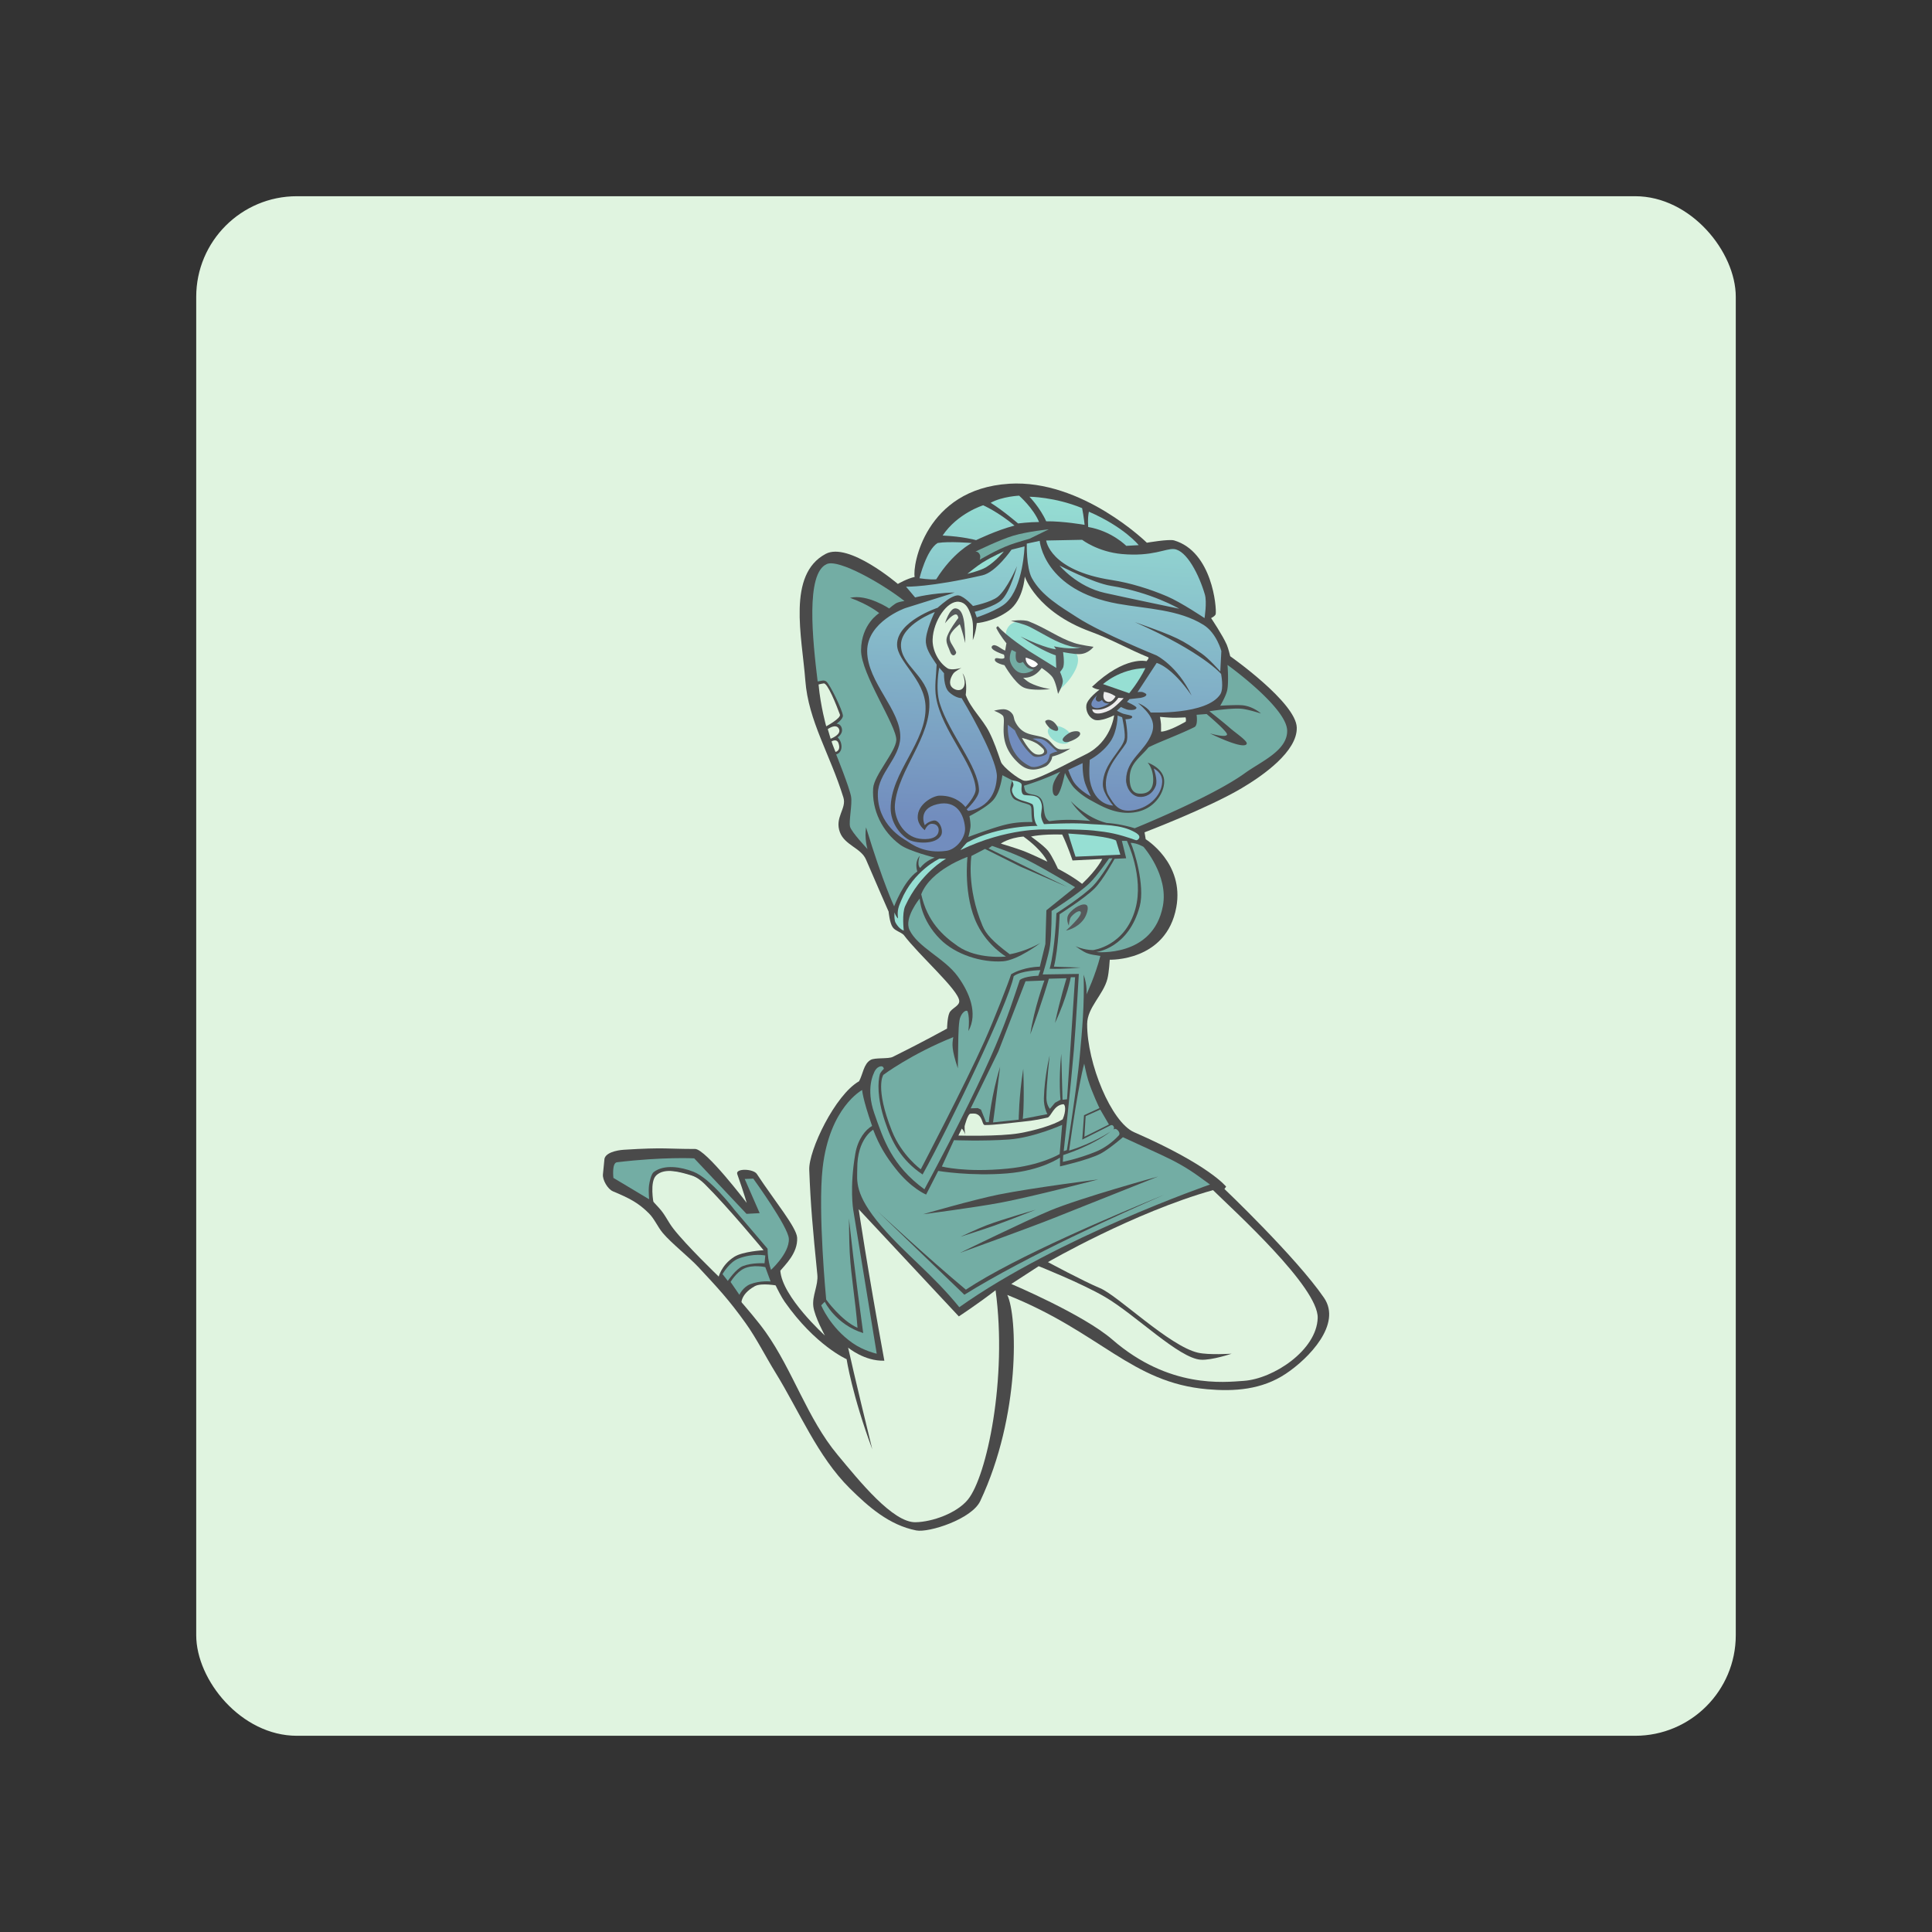 <svg xmlns="http://www.w3.org/2000/svg" width="192" height="192"><rect width="100%" height="100%" fill="#333333" stroke="none"/><defs><linearGradient id="a" x1="87.039" x2="86.707" y1="13.851" y2="21.101" gradientTransform="translate(-281.52 -13.442) scale(4.527)" gradientUnits="userSpaceOnUse"><stop offset="0" style="stop-color:#96dfd3"/><stop offset="1" style="stop-color:#728dbe"/></linearGradient></defs><rect width="153" height="153" x="19.5" y="19.5" rx="10" style="fill:#e0f4e0;stroke-width:4"/><path d="M100.28 48.076c-8.343.52-9.625 8.173-9.38 9.257-.803.184-1.672.698-1.672.698s-4.897-4.197-7.17-2.988c-3.862 2.053-2.355 8.229-2.025 12.59.305 4.022 2.446 7.298 3.784 11.626.342 1.105-.904 1.974-.345 3.457.483 1.28 2.1 1.558 2.59 2.705.992 2.318 2.247 5.172 2.247 5.172s.099 1.118.406 1.556c.254.362.76.456 1.088.752 1.533 2.047 5.427 5.435 5.526 6.56.045.517-.773.728-.982 1.203-.21.48-.23 1.556-.23 1.556s-2.557 1.411-5.393 2.811c-.447.222-1.768.054-2.201.301-.701.4-.76 1.416-1.15 2.122-2.375 1.348-5.025 6.87-4.95 8.806.132 3.48.34 5.784.804 10.415.106 1.058-.533 2.11-.398 3.165.13 1.025 1.15 2.883 1.15 2.883s-4.259-3.844-4.43-6.446c.47-.573 1.754-1.756 1.67-3.28-.055-1.026-2.266-3.68-4.004-6.33-.348-.53-2.156-.58-1.946.016.694 1.965.938 2.856.938 2.856s-4.072-5.364-5.137-5.358c-2.657.012-2.973-.18-7.065.08-.721.045-1.947.302-1.945 1.025l-.141 1.414c-.056.557.475 1.473.99 1.69 1.67.7 2.527 1.143 3.572 2.183.566.563.874 1.352 1.388 1.963.856 1.016 2.622 2.404 3.528 3.377 1.955 2.1 3.032 3.247 4.703 5.579 1.062 1.481 2.005 3.356 2.962 4.907 2.367 3.835 4.187 8.342 7.391 11.512 1.854 1.833 3.911 3.653 6.605 4.182 1.25.245 5.51-1.122 6.357-2.918 4.014-8.518 3.702-18.394 2.687-20.486 9.292 3.712 12.312 8.71 19.875 9.372 2.667.234 5.401.065 7.816-1.547 2.286-1.526 5.578-4.93 3.784-7.542-2.767-4.029-9.893-10.813-9.893-10.813l.168-.23s-1.636-2.132-9.142-5.41c-2.267-.99-4.69-6.852-4.669-10.76.01-1.644 1.618-2.903 2.016-4.5.158-.634.23-1.884.23-1.884s5.621.195 6.613-5.208c.809-4.405-3.041-6.763-3.041-6.763l-.115-.69s6.282-2.389 9.654-4.385c2.177-1.289 5.542-3.678 5.473-6.03-.072-2.487-6.613-7.082-6.613-7.082s-.185-.782-.345-1.15c-.409-.937-1.556-2.643-1.556-2.643s.43-.205.46-.407c.097-.639-.337-6.193-4.138-7.312-.514-.151-2.705.23-2.705.23s-6.435-6.315-13.695-5.862zm14.995 23.164s.86.08 1.29.088c.42.008 1.256-.036 1.256-.036s.077.217.018.425c-1.858 1.06-2.458.99-2.458.99s.013-.493 0-.725c-.015-.268-.106-.743-.106-.743z" style="fill:#4a4a4a;stroke-width:4.527"/><path d="M60.96 117.06s-.175-1.493.354-1.556c4.613-.552 7.674-.39 7.674-.39l5.199 5.517 1.308-.07-1.485-3.395.849-.036s3.482 4.793 3.536 5.976c.07 1.51-1.945 3.254-1.945 3.254s-7.801-4.696-11.706-7.038c-1.26-.756-3.784-2.263-3.784-2.263z" style="fill:#73ada4;stroke-width:4.527"/><path d="M64.78 119.27s-.073-1.303 0-1.75c.076-.472.774-1.257 1.25-1.226 2.46.159 3.721.745 4.702 1.926 3.282 3.95 5.25 5.383 5.401 6.101.134.633.317 2.037.317 2.037s.887 2.092 1.534 3.015c3.035 4.331 6.151 5.701 6.151 5.701s.549 3.585 2.551 8.953c-1.702-6.927-2.4-10.103-2.4-10.103s1.62 1.368 3.6 1.3c-1.746-9.515-2.55-15.054-2.55-15.054l9.952 10.653s1.874-1.226 3.651-2.6c1.193 8.782-.876 18.511-2.75 20.805-1.104 1.352-3.535 2.219-5.202 2.25-2.257.045-5.567-4.075-7.752-6.701-3.016-3.624-4.425-8.357-7.152-12.204-1.417-1.997-4.752-5.602-4.752-5.602s-3.087-2.969-4.4-4.65c-.573-.734-.803-1.383-1.43-2.069l-.721-.783z" style="fill:#e0f4e0;stroke-width:4.527"/><path d="M71.38 127.02s.248-1.27 1.6-2.126c.838-.53 2.901-.65 2.901-.65s-3.579-4.336-5.851-6.577c-.37-.363-.805-.7-1.3-.85-1.118-.337-2.634-.805-3.502-.024-.691.622-.275 2.776-.275 2.776l-.425-.225s-.105-.915-.031-1.52c.041-.337.208-1.153.481-1.356 1.05-.78 2.706-.499 3.926-.024 1.727.67 4.076 3.776 4.076 3.776s1.539 1.804 3.301 3.876c.01 1.43.425 2.3.425 2.3l.575 1.376s-1.612-.319-2.275.05c-1.526.85-1.326 1.85-1.326 1.85z" style="fill:#4a4a4a;stroke-width:4.527"/><path d="m71.804 126.62.525.675s.807-1.207 1.5-1.475c.932-.36 2.151-.275 2.151-.275l.075-.776s-1.157-.259-2.65.3c-.926.347-1.601 1.55-1.601 1.55z" style="fill:#73ada4;stroke-width:4.527"/><path d="m72.604 127.4.875 1.275s.35-.765 1.076-1.05c.98-.385 2.025-.275 2.025-.275l-.525-1.425s-1.237-.284-2.126.15c-.774.377-1.325 1.325-1.325 1.325z" style="fill:#73ada4;stroke-width:4.527"/><path d="m100.5 127.6 2.723-1.768s4.228 1.679 6.571 3.045c3.058 1.781 7.371 6.126 9.553 6.251 1.09.063 3.051-.6 3.051-.6s-2.262.151-3.351-.1c-2.834-.654-7.963-5.675-9.703-6.402-1.703-.711-5.201-2.6-5.201-2.6s8.555-4.95 16.405-7.153c2.07 2.034 10.495 9.653 10.403 12.704-.097 3.216-4.407 6.051-7.352 6.252-1.96.133-7.41.791-13.054-4.101-2.888-2.504-10.044-5.528-10.044-5.528z" style="fill:#e0f4e0;stroke-width:4.527"/><path d="m87.128 134.53-2.334-14.288s-.379-2.236.212-5.623c.247-1.414 1.02-2.377 1.662-2.723-.96-2.745-.99-3.572-.99-3.572s-3.243 1.709-3.926 7.745c-.49 4.336.354 13.085.354 13.085s1.496 2.088 3.112 2.8c-.202-2.732-.632-4.964-.773-7.489-.063-1.106-.075-3.374-.075-3.374s.272 2.5.424 3.748c.31 2.55.633 5.065.99 7.64-2.735-.852-3.82-3.113-3.82-3.113l-.353.354s.865 2.171 3.112 3.748c1.127.79 2.405 1.061 2.405 1.061z" style="fill:#73ada4;stroke-width:4.527"/><path d="M86.776 112.27s-1.597.896-1.583 3.864c.006 1.176-.362 2.502 2.423 5.755 2.369 2.767 5.045 4.727 7.718 8.02 9.785-6.947 24.915-12.192 24.915-12.192l-1.122-.814c-1.215-.88-2.37-1.512-3.731-2.14l-3.802-1.75s-1.424 1.234-2.255 1.653c-1.247.63-3.996 1.247-3.996 1.247v-.875s-1.835 1.295-5.252 1.573c-3.65.298-6.852-.247-6.852-.247l-1.202 2.352s-1.517-.624-3.05-2.6c-.923-1.17-1.611-2.263-2.21-3.846zm28.319 4.65s-7.266 2.886-10.371 4.13c-2.4.96-9.336 3.465-9.336 3.465s6.614-3.235 8.982-4.217c3.097-1.284 10.724-3.378 10.724-3.378zm-5.95.292s-6.422 1.687-9.708 2.308c-2.54.48-7.701 1.149-7.701 1.149s4.993-1.447 7.506-1.954c3.286-.662 9.903-1.503 9.903-1.503zm6.533 1.53c-4.23 1.855-13.532 6.012-19.84 9.928-3.274-3.143-8.691-8.364-8.691-8.364s4.978 4.643 8.841 7.86c4.997-3.317 15.214-7.588 19.69-9.424zm-12.74 1.476s-2.758 1.094-4.155 1.592c-1.1.391-3.325 1.096-3.325 1.096s1.726-.814 2.617-1.15c1.591-.599 4.863-1.538 4.863-1.538z" style="fill:#73ada4;stroke-width:4.527"/><path d="M91.868 118.19c7.377-13.74 8.28-17.276 9.478-20.795.487-.398 1.839-.424 1.839-.424l.205-.557s-1.947.028-2.651.6c-.513 2.703-6.457 15.036-9.053 19.706-2.155-1.45-3.068-3.247-3.75-5.301-.79-2.376-.69-3.923-.5-4.651.056-.22.4-.55.4-.55s-.03-.285-.3-.25c-.506.063-.7.7-.7.7s-.81 1.5.047 3.957c.921 2.646 1.748 5.204 4.985 7.565zM94.804 113.31l-1.202 2.617s2.312.616 6.507.212c3.352-.323 5.199-1.45 5.199-1.45l.247-2.9s-2.82 1.27-5.27 1.45c-2.592.19-5.481.07-5.481.07zM105.66 114.79l-.035.672s1.477-.282 3.236-.99c.855-.345 1.676-.93 2.334-1.645.17-.184-.08-.56-.318-.636-.075-.024-.23.053-.23.053s.14-.13 0-.336c-.118-.173-.292-.07-.292-.07l-2.803 1.414.177-2.423 1.538-.707s-.737-1.519-1.131-2.794c-.165-.533-.39-1.627-.39-1.627s-.562 1.884-1.502 8.647c.587-.17 2.476-.824 4.12-1.892-1.892 1.46-4.704 2.334-4.704 2.334z" style="fill:#73ada4;stroke-width:4.527"/><path d="m107.89 110.92-.124 2.051 2.44-1.22-.866-1.485zM105.71 114.4l.318-.106s.987-6.173 1.273-9.284c.25-2.708.473-5.096.39-8.151.385 1.119.282 1.963.282 1.963s.888-1.887 1.38-3.82c-.548-.1-.919-.114-1.344-.283-.41-.162-1.132-.69-1.132-.69s.776.378 1.75.39c0 0 3.183-.38 4.209-4.103.88-3.194-.849-6.754-.849-6.754h-.495l.425 1.733-1.15.053s-1.147 2.099-1.98 2.935c-.991.995-3.484 2.57-3.484 2.57s-.11 3.466-.566 5.21c.905.044 2.653.089 2.653.089s-1.731.178-3.077.123c.545-1.987.672-5.516.672-5.516s2.6-1.647 3.66-2.741c.772-.796 1.91-2.723 1.91-2.723l-.336.016s-1.193 1.733-1.945 2.458c-1.12 1.08-3.767 2.758-3.767 2.758s.011 2.322-.159 3.466c-.144.968-.725 2.847-.725 2.847l3.59-.053s-.286 5.048-.495 7.568c-.278 3.353-1.008 10.044-1.008 10.044z" style="fill:#73ada4;stroke-width:4.527"/><path d="M87.784 106.82s-.866 1.246.85 5.566c.972 2.445 2.872 3.816 2.872 3.816s4.397-8.405 6.33-12.733c.975-2.179 2.385-5.813 2.652-6.652 1.301-.757 2.85-.75 2.85-.75l.55-2.25.1-3.352 2.852-2.3s-3.184-1.93-4.852-2.751c-1.425-.702-3.4-1.35-3.4-1.35l-.35.25 7.852 3.85-4.702-2.05-3.5-1.75-1.35.7s-.515 3.072 1.097 6.923c.347.83.974 1.537 2.712 2.846 1.64-.293 3.042-1.117 3.042-1.117s-2.25 1.718-3.724 1.818c-2.132.144-4.698-.675-6.214-2.18-1.975-1.961-2.05-4.063-2.05-4.063s-1.587 1.927-1.016 3.124c.821 1.722 3.453 2.798 4.764 4.576 1.195 1.621 2.062 3.73 1.088 5.477.167-1.503-.1-2-.1-2-.304-.13-.713.43-.786.933-.134.93-.108 1.851-.164 4.768-.619-1.89-.578-2.384-.45-3.1-4.192 1.681-6.952 3.75-6.952 3.75z" style="fill:#73ada4;stroke-width:4.527"/><path d="M99.968 95.06s-1.754-1.011-2.83-3.147c-1.448-2.878-.99-6.755-.99-6.755s-3.647 1.258-4.597 3.713c.598 2.7 2.107 4.095 3.643 5.163 1.917 1.334 4.774 1.026 4.774 1.026z" style="fill:#73ada4;stroke-width:4"/><path d="m95.58 112.16-.336.69s4.06.112 6.048-.23c1.488-.257 3.385-.795 4.314-1.38.373-.859.264-1.522.053-1.503-.96.09-1.211 1.256-1.556 1.327-.585.119-1.109.276-2.617.424-1.19.117-2.69.324-3.607.318-.29-.002-.194-.733-.725-1.043-.211-.123-.366-.101-.708-.088-.277.012-.583 1.238-.583 1.238s-.018.34.053.83c-.136-.423-.336-.583-.336-.583z" style="fill:#e0f4e0;stroke-width:4.527"/><path d="M98.264 111.52s.254-2.681 1.125-5.502c-.443 3.68-.7 5.527-.7 5.527l2.55-.275s.013-2.285.451-5.052c.131 3.658-.05 4.976-.05 4.976l2.45-.475s-.378-.655-.35-1.6c.069-2.223.576-4.227.576-4.227s-.321 2.792-.325 4.202c-.002.737.35 1.1.35 1.1l.5-.6.55-.3s-.2-1.867.075-4.577c.076 2.668.125 4.577.125 4.577l.45-.05.8-12.128h-.425s-.363 1.99-1.575 4.551c.508-2.393 1.15-4.451 1.15-4.451l-1.755.048s-.569 2.037-1.846 5.529c.358-2.525 1.4-5.352 1.4-5.352l-1.875.075-2.7 6.977-2.751 5.652.7-.024.325.15.5 1.25z" style="fill:#73ada4;stroke-width:4"/><path d="M88.896 90.676s-.06.725.106 1.026c.365.662.813.778.813.778s-.198-1.7.142-2.44c1.528-3.327 4.067-4.704 4.067-4.704h-.672s-2.577 1.213-3.784 4.137c-.233.565-.443.97-.318 1.804-.23-.184-.354-.601-.354-.601z" style="fill:#96dfd3;stroke-width:4.527"/><path d="M108.94 94.612s3.214-.357 4.326-4.551c.544-2.051-.566-5.628-.9-6.302.64.012 1.276.4 1.276.4s2.5 2.825 1.925 5.877c-.974 5.167-6.627 4.577-6.627 4.577z" style="fill:#73ada4;stroke-width:4.527"/><path d="M102.46 83.136s1.015-.261 3.1-.2c.564 1.157 1.026 2.576 1.026 2.576l2.951-.15s-.429.974-2 2.475c-1.006-.794-2.401-1.5-2.401-1.5s-.554-1.248-.976-1.776c-.424-.53-1.7-1.425-1.7-1.425z" style="fill:#e0f4e0;stroke-width:4.527"/><path d="M106.16 82.836c.204.737.725 2.3.725 2.3l4.451-.2-.425-1.4s-.512-.443-4.75-.7z" style="fill:#96dfd3;stroke-width:4.527"/><path d="M101.71 83.136c1.988 1.44 2.376 2.5 2.376 2.5s-1.533-.742-2.326-1.05c-.752-.291-2.3-.75-2.3-.75s.765-.573 2.25-.7z" style="fill:#e0f4e0;stroke-width:4.527"/><path d="M95.44 84.484s.66-.8.707-.778c3.098-1.686 6.967-1.627 6.967-1.627s-.3-.259-.354-1.025c-.023-.345.012-1.042-.194-1.15-.688-.358-1.512-.32-1.857-.937-.345-.618.067-.714 0-1.061-.024-.125-.141-.354-.141-.354s.718.064.92.319c.073.093.035.353.035.353s-.085.703.265.778c.35.076.98-.012 1.361.266.205.149.324.44.372.69.087.453-.127.837-.036 1.29.068.333.266.654.266.654s2.81-.15 4.208-.036c1.634.135 3.42.036 4.845.849.19.108.445.279.425.495-.014.15-.212.333-.354.283-1.826-.644-2.67-.79-4.208-.955-1.465-.158-4.775-.106-4.775-.106s-3.806-.184-8.452 2.051z" style="fill:#96dfd3;stroke-width:4.527"/><path d="M88.86 90.072s.946-2.528 2.299-3.466c-.305-1.055.247-1.556.247-1.556s-.323.882.036 1.203c.6-.762 1.45-1.026 1.45-1.026s-2.536-.621-3.43-1.273c-1.775-1.292-2.834-3.434-2.689-5.623.086-1.283 2.246-3.634 2.3-4.775.064-1.404-3.524-6.586-3.502-8.947.024-2.606 1.804-3.678 1.804-3.678s-.974-.83-2.9-1.521c1.717-.4 3.89 1.06 3.89 1.06s.486-.431.778-.565c.231-.106.742-.177.742-.177-2.21-1.735-6.524-4.185-7.71-3.678-2.135.913-1.416 7.547-.919 11.67.412-.049.595-.172.85 0 .355.241 1.623 2.863 1.661 3.395.025.346-.636.814-.636.814s.415-.032.53.46c.132.563-.424.884-.424.884s.36.3.389.848c.039.739-.53.85-.53.85s1.333 3.307 1.485 4.208c.127.753-.238 2.407-.106 2.97.122.524 1.733 2.228 1.733 2.228s-.317-1.056-.142-2.157c1.73 5.662 2.794 7.851 2.794 7.851z" style="fill:#73ada4;stroke-width:4.527"/><path d="M81.348 68.024c.197 2.177.76 4.156.76 4.156s1.495-.806 1.362-1.167c-.364-.99-1.236-3.167-1.61-3.095-.133.024-.312.042-.512.106zM82.264 72.46l.283.955s1.142-.416.813-1.008c-.3-.54-1.096.053-1.096.053zM83.028 74.724s.572-.085.3-.866c-.174-.502-.689-.177-.689-.177.095.324.259.694.389 1.043z" style="fill:#e0f4e0;stroke-width:4.527"/><path d="M96.236 83.176s2.468-.937 3.749-1.238c1.147-.27 2.126-.245 2.617-.247-.208-1.143.067-1.572-.372-1.733-.672-.247-.497-.106-1.326-.478-.304-.137-.484-.587-.513-.92-.031-.364.213-1.007.213-1.007l-.99-.513s-.175 1.593-.885 2.44c-.623.745-2.387 1.627-2.387 1.627s.13.654.106 1.026c-.021.34-.212 1.043-.212 1.043zM101.76 78.084s.053.344.125.5c.263.572 1.3.135 1.676 1 .222.513.13.943.3 1.476.07.22.216.448.425.55 1.371-.205 2.68-.145 4.076-.024-1.271-.855-1.95-1.976-1.95-1.976s1.522 1.676 3.575 2.176c1.43.088 2.776.525 2.776.525s7.645-3.085 10.953-5.476c1.61-1.164 4.236-2.24 4.201-4.227-.04-2.301-5.927-6.526-5.927-6.526s.138 1.74-.036 2.531c-.134.605-.689 1.52-.689 1.52s1.402-.089 2.101-.05c1.118.061 1.95.825 1.95.825s-1.3-.422-1.975-.475c-1.05-.083-3.15.25-3.15.25s1.383 1.084 2.041 1.665c.574.506 1.804 1.312 1.66 1.586-.326.612-3.652-1.05-3.652-1.05s1.565.458 1.7.125c.107-.262-2.025-2.05-2.025-2.05l-1 .074s.159 1.04-.212 1.224c-1.588.785-3.49 1.465-4.56 2.01-.791.977-1.842 1.56-1.874 2.971-.013.623.073 1.57.92 1.627 1.214.082 1.427-.762 1.415-1.432-.021-1.118-.554-1.647-.554-1.647s1.482.492 1.632 1.664c.138 1.074-.767 2.887-2.79 3.254-1.93.351-3.485-.629-4.517-1.184a6.812 6.812 0 0 1-1.605-1.203c-.415-.42-.937-1.503-.937-1.503s-.445 2.27-.884 2.28c-.373.009-.381-.714-.3-1.078.132-.6.724-1.326.724-1.326a27.264 27.264 0 0 1-3.613 1.395z" style="fill:#73ada4;stroke-width:4.527"/><path d="M101.28 49.26s-1.681.073-2.83.707c1.225.76 2.724 2.052 2.724 2.052s1.16-.144 2.086-.142c-.571-1.385-1.98-2.617-1.98-2.617zm1.026.106s1.062 1.092 1.662 2.44c1.667-.024 3.82.354 3.82.354s-.077-.794-.248-1.662c-2.741-1.126-5.234-1.132-5.234-1.132zm-4.598.849s-2.54.781-4.032 3.006c2.047.093 3.325.46 3.325.46s2.013-.98 3.82-1.45c-1.638-1.371-3.113-2.016-3.113-2.016zm10.504.636c-.063.341-.117.692-.07 1.521 2.354.407 3.783 1.874 3.783 1.874l1.238-.07s-1.442-1.805-4.951-3.325zm-.672 2.794-3.572.071s.352 2.982 6.507 3.926c1.829.28 3.817.898 5.517 1.626 1.392.596 3.714 2.158 3.714 2.158s.252-1.587.035-2.334c-.559-1.925-1.802-4.411-3.077-4.527-.818-.075-2.126.768-5.163.495-2.406-.216-3.961-1.415-3.961-1.415zm-4.217.106-1.282.274s-.06 2.389.504 3.422c.955 1.75 2.85 2.845 4.527 3.925 2.438 1.572 7.85 3.758 7.85 3.758s2.1 1.039 3.502 3.996c-2.015-2.923-3.475-3.244-3.475-3.244l-1.9 2.9s.357-.067.548.016c.113.05.349.134.327.256-.038.213-.575.3-.575.3l-1.105.124-.248.274s.962.426.946.584c-.021.218-.437.245-.76.212-.28-.028-.787-.291-.787-.291l-.398.37s.407.233.628.302c.306.095.873.152.893.291.04.273-.672.257-.672.257s.386 1.846.044 2.413c-.594.963-1.912 2.237-1.989 3.864-.015.318.008.887.283 1.326.532.851.918 1.572 2.166 1.477 1.693-.13 3.072-1.42 3.148-2.83.051-.955-.84-1.352-.84-1.352s.417 1.143.203 1.715c-.306.818-1.026 1.19-1.706 1.096-.752-.103-1.264-.947-1.247-1.706.045-2.04 1.86-2.771 2.546-4.57.439-1.152-.163-2.014-1.352-3.042.963.4 1.246.937 1.246.937s5.579.256 6.923-1.804c.37-.565.08-2.024.08-2.024s-1.769-2.137-8.576-5.155c4.354 1.54 4.63 1.743 6.648 3.13.705.484 1.848 1.777 1.848 1.777l.106-2.025s-.466-1.792-1.777-2.608c-2.478-1.542-5.632-1.58-8.505-2.095-7.382-1.326-7.772-6.251-7.772-6.251zm-8.02.142c-.705-.024-1.55-.028-2.121.07-1.121.684-1.804 3.502-1.804 3.502s.967.163 1.662.106c1.679-2.689 3.537-3.607 3.537-3.607s-.567-.046-1.273-.071zm6.517.406-1.3.328s-1.538 2.237-2.882 2.546c-5.208 1.198-7.595 1.132-7.595 1.132l.902 1.07s1.551-.428 3.925-.496c-.873.306-1.353.438-2.033.655-.956.304-2.874.901-2.874.901s-3.792 1.34-3.784 4.28c.01 3.106 3.375 5.84 3.29 8.593-.064 2.035-2.192 3.557-2.229 5.553-.058 3.112 2.526 4.488 2.865 4.703.369.235 1.681 1.32 3.96.99.972-.14 1.916-1.32 1.84-2.298-.1-1.273-.814-2.792-2.759-2.334-2.021.476-1.238 2.086-1.238 2.086s.262-.339.85-.46c.595-.122 1.029.963.777 1.45-.517 1.003-2.641.824-3.306.407-.894-.56-1.707-1.738-1.716-3.059-.024-3.586 3.623-6.602 3.466-10.185-.118-2.704-2.835-4.404-2.829-6.118.008-2.308 4.032-3.643 4.032-3.643s.871-.795 1.397-1.043c.222-.106.475-.226.716-.177.57.115 1.397 1.043 1.397 1.043s1.793-.363 2.475-.92c.925-.753 1.901-3.032 1.901-3.032s-.638 2.474-1.503 3.333c-.697.693-2.696 1.194-2.696 1.194l.203.557s2.127-.705 2.917-1.45c1.71-1.612 1.83-5.606 1.83-5.606zm3.474 1.901s1.72 2.103 4.5 2.723c2.463.55 7.401 1.574 7.401 1.574s-2.759-1.63-6.772-2.272c-1.815-.29-5.128-2.025-5.128-2.025zm-12.396 4.624s-3.29 1.228-3.36 3.219c-.071 2.081 2.646 3.104 2.812 5.57.246 3.641-3.09 6.838-3.413 10.309-.13 1.397.84 3.201 2.44 3.43.69.098 1.88.068 1.91-.849.01-.308-.186-.634-.672-.636-.476-.003-.707.636-.707.636s-.696-.489-.707-1.273c-.019-1.35 1.547-2.142 2.157-2.157 1.77-.044 2.582 1.131 2.582 1.131s1.062-1.113 1.025-1.803c-.13-2.452-3.37-5.78-3.934-9.071-.184-1.073.01-2.212.053-3.28-.429-.667-.994-1.381-1.07-2.184-.099-1.052.884-3.042.884-3.042zm.442 5.526s-.412 2.056.053 3.555c.936 3.014 3.858 6.256 3.9 8.629.013.753-1.23 1.9-1.23 1.9l.15.151s2.698-.155 2.856-3.377c.07-1.414-2.113-5.515-3.5-7.825-.466-.008-.976-.333-1.274-.627-.537-.53-.477-1.848-.477-1.848zm17.727 4.757s-.004 1.494-.672 2.52c-.796 1.224-2.095 1.883-2.095 1.883s-.113 1.408.018 2.096c.468 2.464 2.307 2.449 2.307 2.449s-1.01-1.172-1.025-2.052c-.036-2.128 2.087-3.555 2.175-4.694.05-.667-.257-2.025-.257-2.025zm-3.474 4.73-1.433.672s.315.88.584 1.256c.599.835 1.662 1.379 1.662 1.379s-.525-1.036-.654-1.592c-.203-.87-.16-1.715-.16-1.715z" style="fill:url(#a);stroke-width:4.527"/><path d="M96.136 57.028s.961-.787 1.488-1.113c1.055-.652 2.138-1.113 2.138-1.113s-.818 1-1.776 1.576c-.56.337-1.85.65-1.85.65z" style="fill:#96dfd3;stroke-width:4.527"/><path d="M96.944 54.812s.3-.028.442.336c.078.198-.018.477-.018.477s1.703-1.013 3.06-1.503c.62-.224 1.892-.583 1.892-.583l1.91-.937s-2.088.208-3.537.636c-1.3.384-3.749 1.574-3.749 1.574z" style="fill:#73ada4;stroke-width:4.527"/><path d="M106.22 91.984s.035-.617.212-.849c.222-.289.784-.733.955-.53.29.344-1.45 1.874-1.45 1.874s1.103-.18 1.786-1.15c.27-.383.516-1.142.283-1.36-.32-.301-1.324.21-1.786.866-.353.5 0 1.149 0 1.149z" style="fill:#56595b;stroke-width:4.527"/><path d="M99.472 75.716c.167.485 1.8 1.785 2.334 1.874.94.158 4.099-1.65 6.083-2.617 2.561-1.248 2.83-3.89 2.83-3.89s-1.385.714-2.017.425c-.513-.235-.811-.855-.742-1.415.082-.673 1.308-1.556 1.308-1.556s-.485-.054-.743-.283c3.285-3.124 5.411-2.546 5.411-2.546s.31-.336.177-.39c-1.96-.795-3.67-1.795-5.73-2.546-5.41-1.972-6.542-5.481-6.542-5.481s-.112 2.305-1.591 3.395c-1.531 1.128-3.183 1.238-3.183 1.238s-.058.826-.389 1.697c.049-1.694.027-1.898-.247-2.652-.217-.594-.495-1.09-1.132-1.167-1.17-.141-2.557 1.912-2.617 3.748-.035 1.066.586 2.291 1.485 2.865.388.247 1.38-.036 1.38-.036s-.645.317-.814.566c-.292.43-.484 1.022-.106 1.379.276.261.754.372 1.026.106.48-.472 0-1.52 0-1.52s.524.556.318 2.157c.506 1.36 1.676 2.383 2.334 3.678.482.948.821 1.964 1.167 2.97z" style="fill:#e0f4e0;stroke-width:4.527"/><path d="M104.18 72.46c-.197.394.25.927.619 1.167.495.322 1.217.466 1.556-.016.326-.464-.12-.966-.619-1.238-.503-.274-1.3-.423-1.556.089z" style="fill:#96dfd3;stroke-width:4.527"/><path d="M103.91 71.628c.23-.154.47-.09.707.053.224.134.658.667.513.884-.134.202-.701-.087-.866-.265-.192-.207-.49-.581-.354-.672zM105.64 73.612c-.176-.226.384-.633.672-.796.246-.139.879-.251 1.008 0 .13.252-.262.524-.513.655-.336.174-.926.45-1.167.141zM98.788 70.632s.687.251.9.525c.318.636-.587 2.493 1.276 4.427.732.76 1.481 1.246 2.95.575.309-.141.652-.649.65-.976 1.028-.248 1.801-.8 1.801-.8s-.787.173-1.15.05c-.494-.167-.742-.758-1.2-1-.676-.357-1.503-.315-2.176-.675-.473-.253-.8-.684-1-1.15-.07-.162-.085-.47-.226-.65a1.122 1.122 0 0 0-.675-.45c-.374-.094-1.15.124-1.15.124z" style="fill:#56595b;stroke-width:4.527"/><path d="M102.61 73.408s.654-.063.95.05c.61.233.831.707 1.526 1.225-.462.085-.75.276-.75.276s-.11.62-.35.8c-.406.303-1.144.618-1.601.4-2.497-1.19-2.226-4.126-2.226-4.126l.7.55s.595 1.527 1.751 2.5c.384.324 1.333.003 1.426-.2.143-.315-.237-.673-.476-.924-.252-.266-.95-.55-.95-.55z" style="fill:#728dbe;stroke-width:4.527"/><path d="M101.56 73.332s.69 1.325 1.325 1.6c.253.11.718.092.85-.15.156-.284-.257-.534-.5-.75-.451-.403-1.675-.7-1.675-.7z" style="fill:#e0f4e0;stroke-width:4.527"/><path d="M100.59 64.128s-1.02-.748-.45-1.726c.463-.794 1.45-.625 1.45-.625l4.677 2.226 1.375.25-.775.6s.597.498 0 1.726a5.963 5.963 0 0 1-1.7 2.05l-.4-1.85-3.427-1.876z" style="fill:#96dfd3;stroke-width:4.527"/><path d="M103.52 66.38s.833.546 1.1.95c.315.475.525 1.626.525 1.626s.456-.788.476-1.226c.014-.33-.275-.95-.275-.95s.27-.31.325-.5c.135-.473-.025-1.476-.025-1.476s1.054.22 1.65.2c.885-.028 1.376-.725 1.376-.725s-1.288-.172-1.9-.375c-1.587-.524-2.728-1.435-4.527-2.15-.55-.22-1.776-.05-1.776-.05s1.291.3 1.876.6c1.465.75 2.604 1.548 4.05 1.925.365.095.77.15 1.126.075-1.038.333-2.776-.075-2.776-.075l.2.3s-1.016-.066-3.525-1.275c2.186 1.484 3.5 1.875 3.5 1.875l.05 1.25-2.7-1.675s-2.292-1.499-3.076-2.45c-.053-.064-.212.101-.175.175.39.773 1 1.5 1 1.5s-.064.3-.125.725c-.345-.092-.999-.777-1.3-.45-.348.377 1.175.85 1.175.85s.099.26.025.35c-.322.192-.862-.18-.926.126-.075.362.95.575.95.575s1.015 1.768 1.876 2.2c.8.401 2.676.176 2.676.176s-1.1-.147-2.026-.626c-.31-.16-.666-.508-.666-.508s.399.074.967-.192c.524-.246.875-.775.875-.775z" style="fill:#56595b;stroke-width:4.527"/><path d="M101.94 65.352s-.112.549.547.902c.389.208.664-.249.664-.249s-.155-.216-.447-.362c-.35-.175-.764-.291-.764-.291z" style="fill:#fff;stroke-width:4.527"/><path d="M101.66 65.776s.247.42.495.584c.159.104.584.194.584.194s-.693.53-1.415.283c-.508-.174-.978-.877-.973-1.415a1.92 1.92 0 0 1 .195-.831l.424.212s-.125.72.124.973c.192.195.418.088.566 0z" style="fill:#73ada4;stroke-width:4.527"/><path d="M109.06 69.056s-.953.85-.45 1.2c.562.392 1.621-.345 1.621-.345s-.275.02-.493-.093c-.116-.06-.228-.262-.228-.262s-.251.27-.475.125c-.327-.211.025-.625.025-.625z" style="fill:#728dbe;stroke-width:4.527"/><path d="M109.71 68.748c.04.032-.27.66.23.937.527.293.92-.477.92-.477s-.414-.342-1.15-.46z" style="fill:#ececec;stroke-width:4.527"/><path d="M108.54 70.48s.526.138 1.096-.036c1.06-.321 1.503-1.096 1.503-1.096l.53.036s-.853.939-1.432 1.22c-.378.183-.932.37-1.343.283-.331-.071-.354-.407-.354-.407z" style="fill:#ececec;stroke-width:4"/><path d="m109.62 67.988 2.6.902s.922-1.087 1.609-2.493c-2.57.07-4.209 1.59-4.209 1.59z" style="fill:#96dfd3;stroke-width:4.527"/><path d="M93.912 61.944s.455-1.544 1.061-1.485c.812.078.935 1.459.955 3.448-.326-1.343-.548-1.875-.548-1.875s-.913.702-.99 1.22c-.081.542.255.765.618 1.521.063.13-.103.355-.247.354-.272-.002-.35-.424-.46-.672-.136-.31-.285-.656-.23-.99.117-.706 1.167-2.052 1.167-2.052s-.04-.354-.247-.353c-.413 0-1.08.884-1.08.884z" style="fill:#56595b;stroke-width:4.527"/></svg>